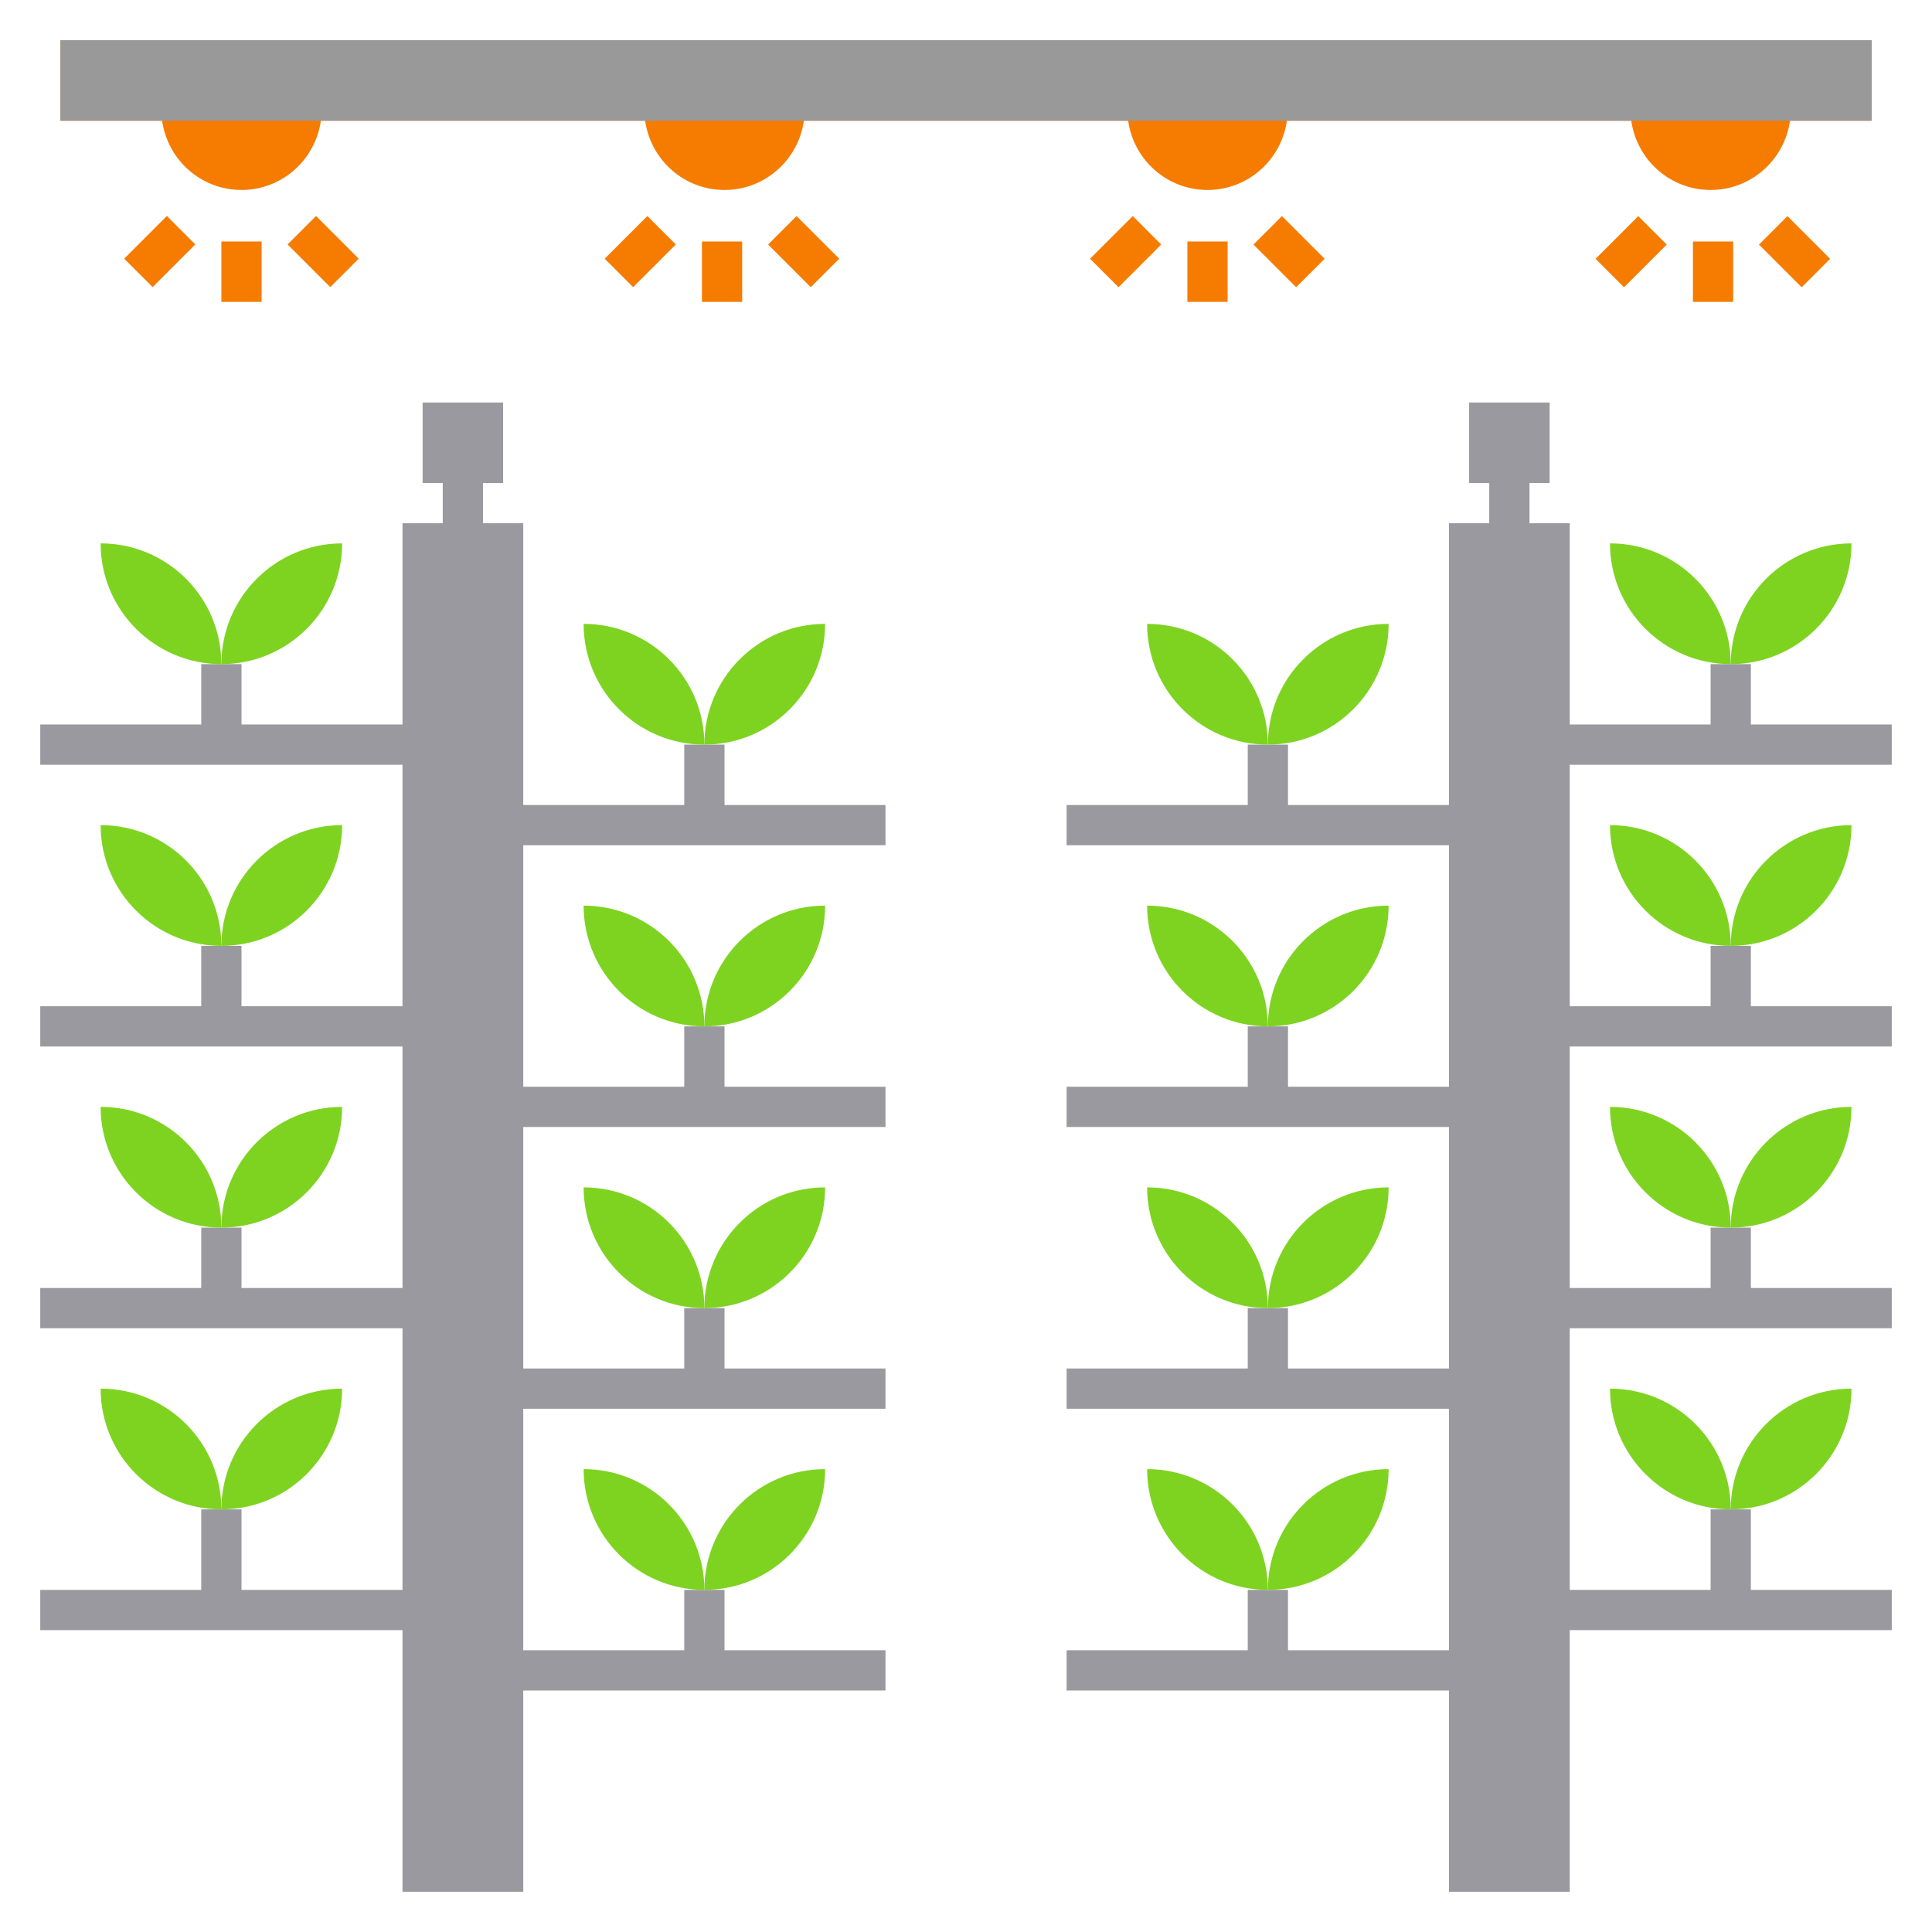 <?xml version="1.0" encoding="UTF-8" standalone="no"?>
<svg
   xmlns:dc="http://purl.org/dc/elements/1.1/"
   xmlns:cc="http://creativecommons.org/ns#"
   xmlns:rdf="http://www.w3.org/1999/02/22-rdf-syntax-ns#"
   xmlns:svg="http://www.w3.org/2000/svg"
   xmlns="http://www.w3.org/2000/svg"
   xmlns:sodipodi="http://sodipodi.sourceforge.net/DTD/sodipodi-0.dtd"
   xmlns:inkscape="http://www.inkscape.org/namespaces/inkscape"
   fill="#000000"
   width="800px"
   height="800px"
   viewBox="0 0 96 96"
   id="Layer_1_1_"
   version="1.1"
   xml:space="preserve"
   sodipodi:docname="clones.svg"
   inkscape:version="1.0.1 (3bc2e813f5, 2020-09-07)"
   inkscape:export-filename="C:\Users\keega\Documents\cannlytics\cannlytics\app\assets\images\icons\clones.png"
   inkscape:export-xdpi="96"
   inkscape:export-ydpi="96"><defs
     id="defs99" /><sodipodi:namedview
     pagecolor="#ffffff"
     bordercolor="#666666"
     borderopacity="1"
     objecttolerance="10"
     gridtolerance="10"
     guidetolerance="10"
     inkscape:pageopacity="0"
     inkscape:pageshadow="2"
     inkscape:window-width="1920"
     inkscape:window-height="1094"
     id="namedview97"
     showgrid="false"
     inkscape:zoom="0.66556426"
     inkscape:cx="153.29979"
     inkscape:cy="453.8984"
     inkscape:window-x="-11"
     inkscape:window-y="-11"
     inkscape:window-maximized="1"
     inkscape:current-layer="Layer_1_1_" /><polygon
     points="20,94 26,94 26,84 44,84 44,82 36,82 36,79 35,79 34,79 34,82 26,82 26,70 44,70 44,68 36,68 36,65 35,65 34,65   34,68 26,68 26,56 44,56 44,54 36,54 36,51 35,51 34,51 34,54 26,54 26,42 44,42 44,40 36,40 36,37 35,37 34,37 34,40 26,40 26,26   24,26 24,24 25,24 25,20 21,20 21,24 22,24 22,26 20,26 20,36 12,36 12,33 11,33 10,33 10,36 2,36 2,38 20,38 20,50 12,50 12,47   11,47 10,47 10,50 2,50 2,52 20,52 20,64 12,64 12,61 11,61 10,61 10,64 2,64 2,66 20,66 20,79 12,79 12,75 11,75 10,75 10,79 2,79   2,81 20,81 "
     id="polygon2"
     style="fill:#99999f;fill-opacity:1" /><path
     d="M12,9.439c2.017,0,3.669-1.498,3.944-3.439h16.113C32.331,7.941,33.983,9.439,36,9.439S39.669,7.941,39.944,6h16.113  C56.331,7.941,57.983,9.439,60,9.439S63.669,7.941,63.944,6h17.113C81.331,7.941,82.983,9.439,85,9.439S88.669,7.941,88.944,6H93V2  H3v4h5.056C8.331,7.941,9.983,9.439,12,9.439z"
     id="path4"
     style="fill:#f57c00;fill-opacity:1" /><rect
     height="3"
     width="2"
     x="11"
     y="12"
     id="rect6"
     style="fill:#f57c00;fill-opacity:1" /><rect
     height="3"
     transform="matrix(0.707 -0.707 0.707 0.707 -4.135 15.018)"
     width="2"
     x="15.061"
     y="11"
     id="rect8"
     style="fill:#f57c00;fill-opacity:1" /><rect
     height="2"
     transform="matrix(0.707 -0.707 0.707 0.707 -6.513 9.275)"
     width="3"
     x="6.44"
     y="11.5"
     id="rect10"
     style="fill:#f57c00;fill-opacity:1" /><rect
     height="3"
     width="2"
     x="34.879"
     y="12"
     id="rect12"
     style="fill:#f57c00;fill-opacity:1" /><rect
     height="3"
     transform="matrix(0.707 -0.707 0.707 0.707 2.859 31.903)"
     width="2"
     x="38.94"
     y="11"
     id="rect14"
     style="fill:#f57c00;fill-opacity:1" /><rect
     height="2"
     transform="matrix(0.707 -0.707 0.707 0.707 0.48 26.16)"
     width="3"
     x="30.319"
     y="11.5"
     id="rect16"
     style="fill:#f57c00;fill-opacity:1" /><rect
     height="3"
     width="2"
     x="59"
     y="12"
     id="rect18"
     style="fill:#f57c00;fill-opacity:1" /><rect
     height="3"
     transform="matrix(0.707 -0.707 0.707 0.707 9.924 48.959)"
     width="2"
     x="63.061"
     y="11"
     id="rect20"
     style="fill:#f57c00;fill-opacity:1" /><rect
     height="2"
     transform="matrix(0.707 -0.707 0.707 0.707 7.545 43.216)"
     width="3"
     x="54.44"
     y="11.5"
     id="rect22"
     style="fill:#f57c00;fill-opacity:1" /><rect
     height="3"
     width="2"
     x="84.121"
     y="12"
     id="rect24"
     style="fill:#f57c00;fill-opacity:1" /><rect
     height="3"
     transform="matrix(0.707 -0.707 0.707 0.707 17.282 66.722)"
     width="2"
     x="88.182"
     y="11"
     id="rect26"
     style="fill:#f57c00;fill-opacity:1" /><rect
     height="2"
     transform="matrix(0.707 -0.707 0.707 0.707 14.903 60.98)"
     width="3"
     x="79.561"
     y="11.5"
     id="rect28"
     style="fill:#f57c00;fill-opacity:1" /><path
     d="M5,27c0,3.314,2.686,6,6,6C11,29.686,8.314,27,5,27z"
     id="path30"
     style="fill:#7ed321;fill-opacity:1" /><path
     d="M17,27c-3.314,0-6,2.686-6,6C14.314,33,17,30.314,17,27z"
     id="path32"
     style="fill:#7ed321;fill-opacity:1" /><path
     d="M5,41c0,3.314,2.686,6,6,6C11,43.686,8.314,41,5,41z"
     id="path34"
     style="fill:#7ed321;fill-opacity:1" /><path
     d="M17,41c-3.314,0-6,2.686-6,6C14.314,47,17,44.314,17,41z"
     id="path36"
     style="fill:#7ed321;fill-opacity:1" /><path
     d="M5,55c0,3.314,2.686,6,6,6C11,57.686,8.314,55,5,55z"
     id="path38"
     style="fill:#7ed321;fill-opacity:1" /><path
     d="M17,55c-3.314,0-6,2.686-6,6C14.314,61,17,58.314,17,55z"
     id="path40"
     style="fill:#7ed321;fill-opacity:1" /><path
     d="M5,69c0,3.314,2.686,6,6,6C11,71.686,8.314,69,5,69z"
     id="path42"
     style="fill:#7ed321;fill-opacity:1" /><path
     d="M17,69c-3.314,0-6,2.686-6,6C14.314,75,17,72.314,17,69z"
     id="path44"
     style="fill:#7ed321;fill-opacity:1" /><path
     d="M80,27c0,3.314,2.686,6,6,6C86,29.686,83.314,27,80,27z"
     id="path46"
     style="fill:#7ed321;fill-opacity:1" /><path
     d="M92,27c-3.314,0-6,2.686-6,6C89.314,33,92,30.314,92,27z"
     id="path48"
     style="fill:#7ed321;fill-opacity:1" /><polygon
     points="87,33 86,33 85,33 85,36 78,36 78,26 76,26 76,24 77,24 77,20 73,20 73,24 74,24 74,26 72,26 72,40 64,40 64,37   63,37 62,37 62,40 53,40 53,42 72,42 72,54 64,54 64,51 63,51 62,51 62,54 53,54 53,56 72,56 72,68 64,68 64,65 63,65 62,65 62,68   53,68 53,70 72,70 72,82 64,82 64,79 63,79 62,79 62,82 53,82 53,84 72,84 72,94 78,94 78,81 94,81 94,79 87,79 87,75 86,75 85,75   85,79 78,79 78,66 94,66 94,64 87,64 87,61 86,61 85,61 85,64 78,64 78,52 94,52 94,50 87,50 87,47 86,47 85,47 85,50 78,50 78,38   94,38 94,36 87,36 "
     id="polygon50"
     style="fill:#99999f;fill-opacity:1" /><path
     d="M80,41c0,3.314,2.686,6,6,6C86,43.686,83.314,41,80,41z"
     id="path52"
     style="fill:#7ed321;fill-opacity:1" /><path
     d="M92,41c-3.314,0-6,2.686-6,6C89.314,47,92,44.314,92,41z"
     id="path54"
     style="fill:#7ed321;fill-opacity:1" /><path
     d="M80,55c0,3.314,2.686,6,6,6C86,57.686,83.314,55,80,55z"
     id="path56"
     style="fill:#7ed321;fill-opacity:1" /><path
     d="M92,55c-3.314,0-6,2.686-6,6C89.314,61,92,58.314,92,55z"
     id="path58"
     style="fill:#7ed321;fill-opacity:1" /><path
     d="M80,69c0,3.314,2.686,6,6,6C86,71.686,83.314,69,80,69z"
     id="path60"
     style="fill:#7ed321;fill-opacity:1" /><path
     d="M92,69c-3.314,0-6,2.686-6,6C89.314,75,92,72.314,92,69z"
     id="path62"
     style="fill:#7ed321;fill-opacity:1" /><path
     d="M29,31c0,3.314,2.686,6,6,6C35,33.686,32.314,31,29,31z"
     id="path64"
     style="fill:#7ed321;fill-opacity:1" /><path
     d="M41,31c-3.314,0-6,2.686-6,6C38.314,37,41,34.314,41,31z"
     id="path66"
     style="fill:#7ed321;fill-opacity:1" /><path
     d="M29,45c0,3.314,2.686,6,6,6C35,47.686,32.314,45,29,45z"
     id="path68"
     style="fill:#7ed321;fill-opacity:1" /><path
     d="M41,45c-3.314,0-6,2.686-6,6C38.314,51,41,48.314,41,45z"
     id="path70"
     style="fill:#7ed321;fill-opacity:1" /><path
     d="M29,59c0,3.314,2.686,6,6,6C35,61.686,32.314,59,29,59z"
     id="path72"
     style="fill:#7ed321;fill-opacity:1" /><path
     d="M41,59c-3.314,0-6,2.686-6,6C38.314,65,41,62.314,41,59z"
     id="path74"
     style="fill:#7ed321;fill-opacity:1" /><path
     d="M29,73c0,3.314,2.686,6,6,6C35,75.686,32.314,73,29,73z"
     id="path76"
     style="fill:#7ed321;fill-opacity:1" /><path
     d="M41,73c-3.314,0-6,2.686-6,6C38.314,79,41,76.314,41,73z"
     id="path78"
     style="fill:#7ed321;fill-opacity:1" /><path
     d="M57,31c0,3.314,2.686,6,6,6C63,33.686,60.314,31,57,31z"
     id="path80"
     style="fill:#7ed321;fill-opacity:1" /><path
     d="M69,31c-3.314,0-6,2.686-6,6C66.314,37,69,34.314,69,31z"
     id="path82"
     style="fill:#7ed321;fill-opacity:1" /><path
     d="M57,45c0,3.314,2.686,6,6,6C63,47.686,60.314,45,57,45z"
     id="path84"
     style="fill:#7ed321;fill-opacity:1" /><path
     d="M69,45c-3.314,0-6,2.686-6,6C66.314,51,69,48.314,69,45z"
     id="path86"
     style="fill:#7ed321;fill-opacity:1" /><path
     d="M57,59c0,3.314,2.686,6,6,6C63,61.686,60.314,59,57,59z"
     id="path88"
     style="fill:#7ed321;fill-opacity:1" /><path
     d="M69,59c-3.314,0-6,2.686-6,6C66.314,65,69,62.314,69,59z"
     id="path90"
     style="fill:#7ed321;fill-opacity:1" /><path
     d="M57,73c0,3.314,2.686,6,6,6C63,75.686,60.314,73,57,73z"
     id="path92"
     style="fill:#7ed321;fill-opacity:1" /><path
     d="M69,73c-3.314,0-6,2.686-6,6C66.314,79,69,76.314,69,73z"
     id="path94"
     style="fill:#7ed321;fill-opacity:1" /><path
     d="m 15.944,6 h 16.113 7.887 16.113 7.887 H 81.057 88.944 93 V 2 H 3 v 4 h 5.056 z"
     id="path4-4"
     style="fill:#999999;fill-opacity:1;stroke-width:1"
     sodipodi:nodetypes="ccccccccccccc" /></svg>

